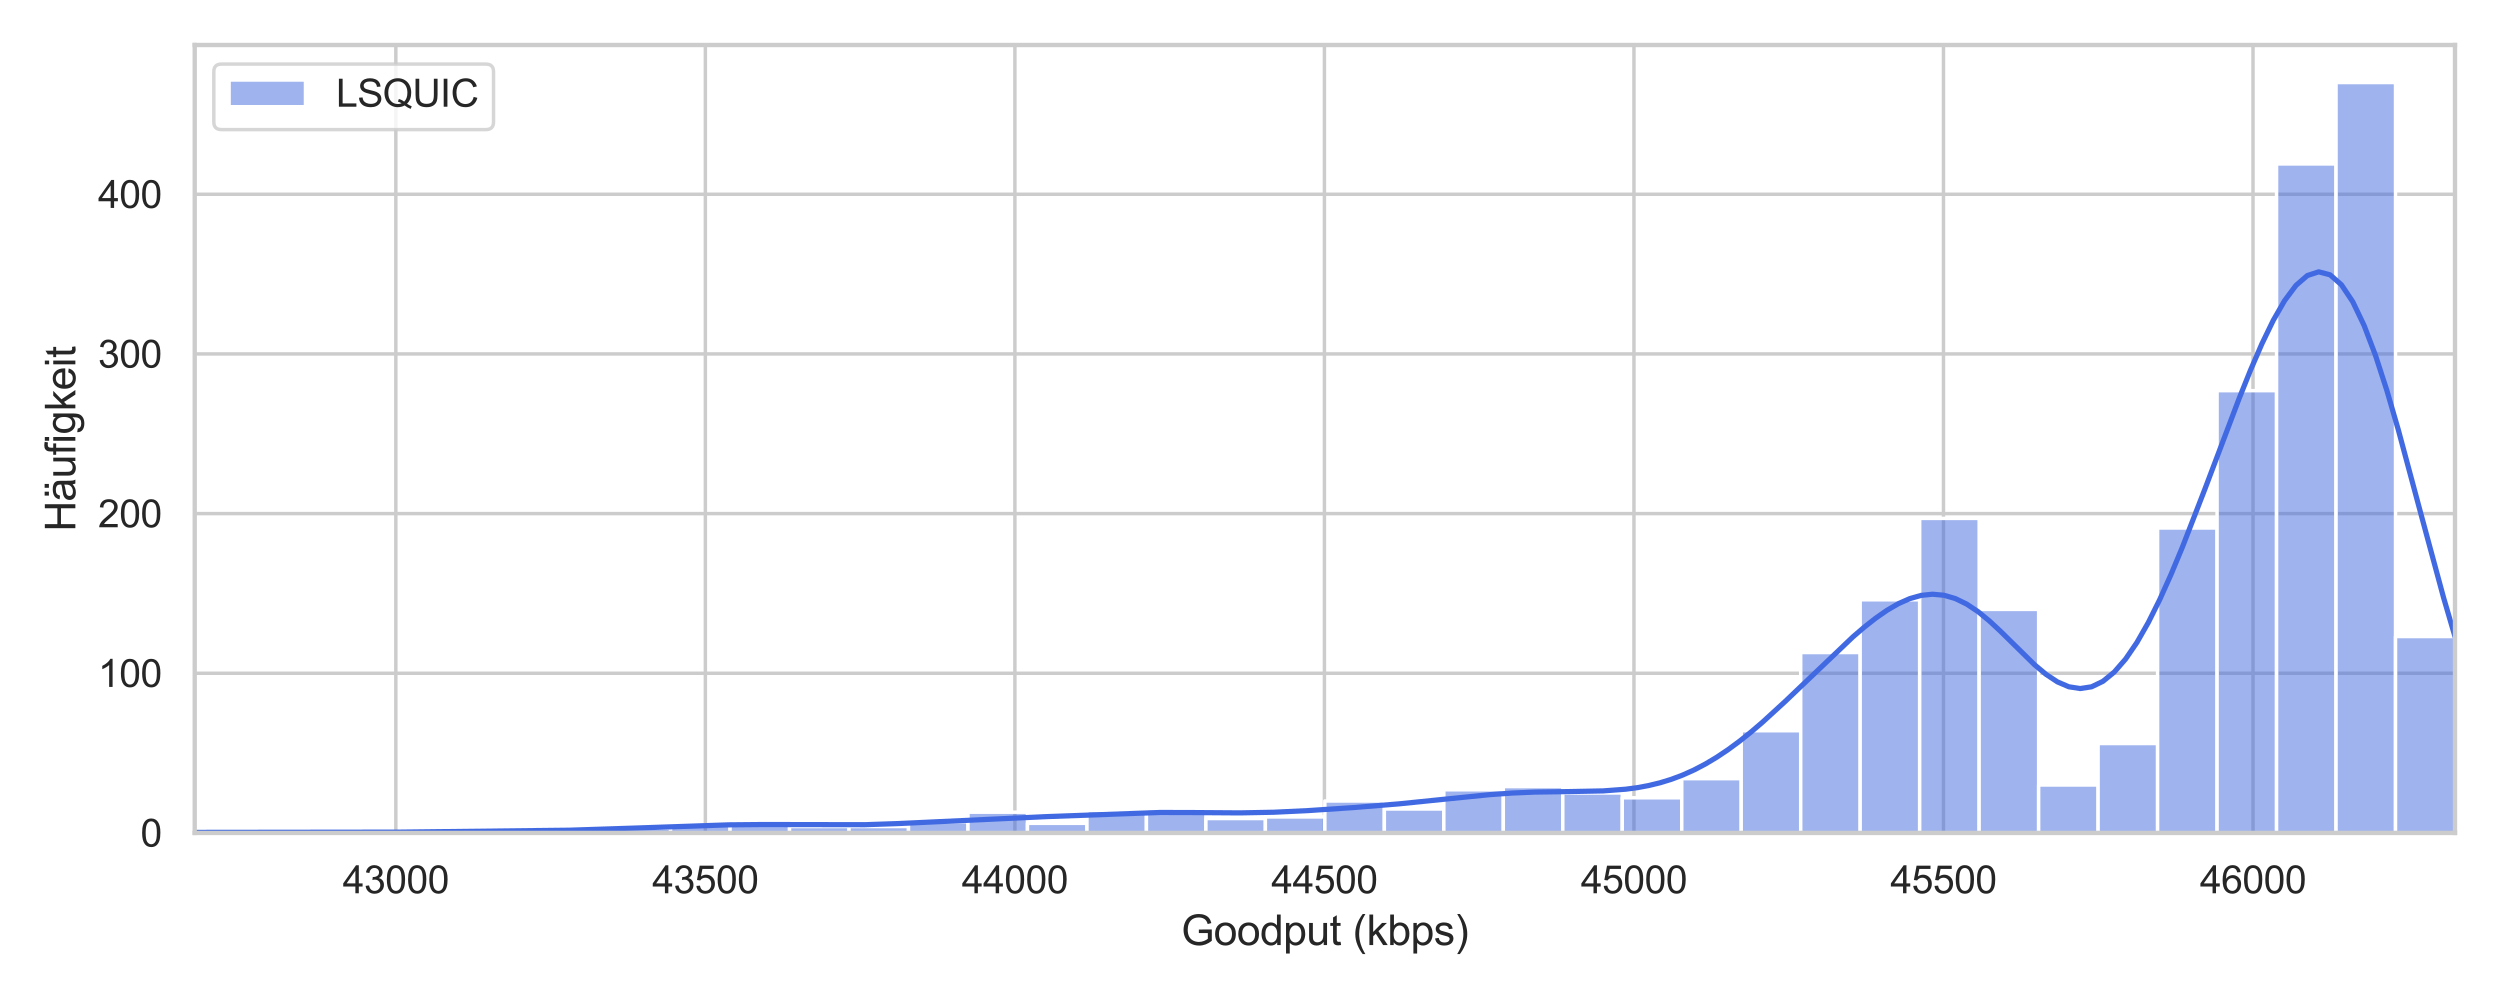 <?xml version="1.0" encoding="utf-8" standalone="no"?>
<!DOCTYPE svg PUBLIC "-//W3C//DTD SVG 1.1//EN"
  "http://www.w3.org/Graphics/SVG/1.1/DTD/svg11.dtd">
<svg xmlns:xlink="http://www.w3.org/1999/xlink" width="720pt" height="288pt" viewBox="0 0 720 288" xmlns="http://www.w3.org/2000/svg" version="1.1">
 <defs>
  <style type="text/css">*{stroke-linejoin: round; stroke-linecap: butt}</style>
 </defs>
 <g id="figure_1">
  <g id="patch_1">
   <path d="M 0 288 
L 720 288 
L 720 0 
L 0 0 
z
" style="fill: #ffffff"/>
  </g>
  <g id="axes_1">
   <g id="patch_2">
    <path d="M 56.081 239.884 
L 707.04 239.884 
L 707.04 12.96 
L 56.081 12.96 
z
" style="fill: #ffffff"/>
   </g>
   <g id="matplotlib.axis_1">
    <g id="xtick_1">
     <g id="line2d_1">
      <path d="M 113.998 239.884 
L 113.998 12.96 
" clip-path="url(#p1b6a695eb2)" style="fill: none; stroke: #cccccc; stroke-linecap: round"/>
     </g>
     <g id="text_1">
      <!-- 43000 -->
      <g style="fill: #262626" transform="translate(98.706 257.257) scale(0.11 -0.11)">
       <defs>
        <path id="ArialMT-34" d="M 2069 0 
L 2069 1097 
L 81 1097 
L 81 1613 
L 2172 4581 
L 2631 4581 
L 2631 1613 
L 3250 1613 
L 3250 1097 
L 2631 1097 
L 2631 0 
L 2069 0 
z
M 2069 1613 
L 2069 3678 
L 634 1613 
L 2069 1613 
z
" transform="scale(0.016)"/>
        <path id="ArialMT-33" d="M 269 1209 
L 831 1284 
Q 928 806 1161 595 
Q 1394 384 1728 384 
Q 2125 384 2398 659 
Q 2672 934 2672 1341 
Q 2672 1728 2419 1979 
Q 2166 2231 1775 2231 
Q 1616 2231 1378 2169 
L 1441 2663 
Q 1497 2656 1531 2656 
Q 1891 2656 2178 2843 
Q 2466 3031 2466 3422 
Q 2466 3731 2256 3934 
Q 2047 4138 1716 4138 
Q 1388 4138 1169 3931 
Q 950 3725 888 3313 
L 325 3413 
Q 428 3978 793 4289 
Q 1159 4600 1703 4600 
Q 2078 4600 2393 4439 
Q 2709 4278 2876 4000 
Q 3044 3722 3044 3409 
Q 3044 3113 2884 2869 
Q 2725 2625 2413 2481 
Q 2819 2388 3044 2092 
Q 3269 1797 3269 1353 
Q 3269 753 2831 336 
Q 2394 -81 1725 -81 
Q 1122 -81 723 278 
Q 325 638 269 1209 
z
" transform="scale(0.016)"/>
        <path id="ArialMT-30" d="M 266 2259 
Q 266 3072 433 3567 
Q 600 4063 929 4331 
Q 1259 4600 1759 4600 
Q 2128 4600 2406 4451 
Q 2684 4303 2865 4023 
Q 3047 3744 3150 3342 
Q 3253 2941 3253 2259 
Q 3253 1453 3087 958 
Q 2922 463 2592 192 
Q 2263 -78 1759 -78 
Q 1097 -78 719 397 
Q 266 969 266 2259 
z
M 844 2259 
Q 844 1131 1108 757 
Q 1372 384 1759 384 
Q 2147 384 2411 759 
Q 2675 1134 2675 2259 
Q 2675 3391 2411 3762 
Q 2147 4134 1753 4134 
Q 1366 4134 1134 3806 
Q 844 3388 844 2259 
z
" transform="scale(0.016)"/>
       </defs>
       <use xlink:href="#ArialMT-34"/>
       <use xlink:href="#ArialMT-33" x="55.615"/>
       <use xlink:href="#ArialMT-30" x="111.23"/>
       <use xlink:href="#ArialMT-30" x="166.846"/>
       <use xlink:href="#ArialMT-30" x="222.461"/>
      </g>
     </g>
    </g>
    <g id="xtick_2">
     <g id="line2d_2">
      <path d="M 203.143 239.884 
L 203.143 12.96 
" clip-path="url(#p1b6a695eb2)" style="fill: none; stroke: #cccccc; stroke-linecap: round"/>
     </g>
     <g id="text_2">
      <!-- 43500 -->
      <g style="fill: #262626" transform="translate(187.851 257.257) scale(0.11 -0.11)">
       <defs>
        <path id="ArialMT-35" d="M 266 1200 
L 856 1250 
Q 922 819 1161 601 
Q 1400 384 1738 384 
Q 2144 384 2425 690 
Q 2706 997 2706 1503 
Q 2706 1984 2436 2262 
Q 2166 2541 1728 2541 
Q 1456 2541 1237 2417 
Q 1019 2294 894 2097 
L 366 2166 
L 809 4519 
L 3088 4519 
L 3088 3981 
L 1259 3981 
L 1013 2750 
Q 1425 3038 1878 3038 
Q 2478 3038 2890 2622 
Q 3303 2206 3303 1553 
Q 3303 931 2941 478 
Q 2500 -78 1738 -78 
Q 1113 -78 717 272 
Q 322 622 266 1200 
z
" transform="scale(0.016)"/>
       </defs>
       <use xlink:href="#ArialMT-34"/>
       <use xlink:href="#ArialMT-33" x="55.615"/>
       <use xlink:href="#ArialMT-35" x="111.23"/>
       <use xlink:href="#ArialMT-30" x="166.846"/>
       <use xlink:href="#ArialMT-30" x="222.461"/>
      </g>
     </g>
    </g>
    <g id="xtick_3">
     <g id="line2d_3">
      <path d="M 292.289 239.884 
L 292.289 12.96 
" clip-path="url(#p1b6a695eb2)" style="fill: none; stroke: #cccccc; stroke-linecap: round"/>
     </g>
     <g id="text_3">
      <!-- 44000 -->
      <g style="fill: #262626" transform="translate(276.996 257.257) scale(0.11 -0.11)">
       <use xlink:href="#ArialMT-34"/>
       <use xlink:href="#ArialMT-34" x="55.615"/>
       <use xlink:href="#ArialMT-30" x="111.23"/>
       <use xlink:href="#ArialMT-30" x="166.846"/>
       <use xlink:href="#ArialMT-30" x="222.461"/>
      </g>
     </g>
    </g>
    <g id="xtick_4">
     <g id="line2d_4">
      <path d="M 381.434 239.884 
L 381.434 12.96 
" clip-path="url(#p1b6a695eb2)" style="fill: none; stroke: #cccccc; stroke-linecap: round"/>
     </g>
     <g id="text_4">
      <!-- 44500 -->
      <g style="fill: #262626" transform="translate(366.141 257.257) scale(0.11 -0.11)">
       <use xlink:href="#ArialMT-34"/>
       <use xlink:href="#ArialMT-34" x="55.615"/>
       <use xlink:href="#ArialMT-35" x="111.23"/>
       <use xlink:href="#ArialMT-30" x="166.846"/>
       <use xlink:href="#ArialMT-30" x="222.461"/>
      </g>
     </g>
    </g>
    <g id="xtick_5">
     <g id="line2d_5">
      <path d="M 470.579 239.884 
L 470.579 12.96 
" clip-path="url(#p1b6a695eb2)" style="fill: none; stroke: #cccccc; stroke-linecap: round"/>
     </g>
     <g id="text_5">
      <!-- 45000 -->
      <g style="fill: #262626" transform="translate(455.286 257.257) scale(0.11 -0.11)">
       <use xlink:href="#ArialMT-34"/>
       <use xlink:href="#ArialMT-35" x="55.615"/>
       <use xlink:href="#ArialMT-30" x="111.23"/>
       <use xlink:href="#ArialMT-30" x="166.846"/>
       <use xlink:href="#ArialMT-30" x="222.461"/>
      </g>
     </g>
    </g>
    <g id="xtick_6">
     <g id="line2d_6">
      <path d="M 559.724 239.884 
L 559.724 12.96 
" clip-path="url(#p1b6a695eb2)" style="fill: none; stroke: #cccccc; stroke-linecap: round"/>
     </g>
     <g id="text_6">
      <!-- 45500 -->
      <g style="fill: #262626" transform="translate(544.432 257.257) scale(0.11 -0.11)">
       <use xlink:href="#ArialMT-34"/>
       <use xlink:href="#ArialMT-35" x="55.615"/>
       <use xlink:href="#ArialMT-35" x="111.23"/>
       <use xlink:href="#ArialMT-30" x="166.846"/>
       <use xlink:href="#ArialMT-30" x="222.461"/>
      </g>
     </g>
    </g>
    <g id="xtick_7">
     <g id="line2d_7">
      <path d="M 648.869 239.884 
L 648.869 12.96 
" clip-path="url(#p1b6a695eb2)" style="fill: none; stroke: #cccccc; stroke-linecap: round"/>
     </g>
     <g id="text_7">
      <!-- 46000 -->
      <g style="fill: #262626" transform="translate(633.577 257.257) scale(0.11 -0.11)">
       <defs>
        <path id="ArialMT-36" d="M 3184 3459 
L 2625 3416 
Q 2550 3747 2413 3897 
Q 2184 4138 1850 4138 
Q 1581 4138 1378 3988 
Q 1113 3794 959 3422 
Q 806 3050 800 2363 
Q 1003 2672 1297 2822 
Q 1591 2972 1913 2972 
Q 2475 2972 2870 2558 
Q 3266 2144 3266 1488 
Q 3266 1056 3080 686 
Q 2894 316 2569 119 
Q 2244 -78 1831 -78 
Q 1128 -78 684 439 
Q 241 956 241 2144 
Q 241 3472 731 4075 
Q 1159 4600 1884 4600 
Q 2425 4600 2770 4297 
Q 3116 3994 3184 3459 
z
M 888 1484 
Q 888 1194 1011 928 
Q 1134 663 1356 523 
Q 1578 384 1822 384 
Q 2178 384 2434 671 
Q 2691 959 2691 1453 
Q 2691 1928 2437 2201 
Q 2184 2475 1800 2475 
Q 1419 2475 1153 2201 
Q 888 1928 888 1484 
z
" transform="scale(0.016)"/>
       </defs>
       <use xlink:href="#ArialMT-34"/>
       <use xlink:href="#ArialMT-36" x="55.615"/>
       <use xlink:href="#ArialMT-30" x="111.23"/>
       <use xlink:href="#ArialMT-30" x="166.846"/>
       <use xlink:href="#ArialMT-30" x="222.461"/>
      </g>
     </g>
    </g>
    <g id="text_8">
     <!-- Goodput (kbps) -->
     <g style="fill: #262626" transform="translate(340.208 272.179) scale(0.12 -0.12)">
      <defs>
       <path id="ArialMT-47" d="M 2638 1797 
L 2638 2334 
L 4578 2338 
L 4578 638 
Q 4131 281 3656 101 
Q 3181 -78 2681 -78 
Q 2006 -78 1454 211 
Q 903 500 622 1047 
Q 341 1594 341 2269 
Q 341 2938 620 3517 
Q 900 4097 1425 4378 
Q 1950 4659 2634 4659 
Q 3131 4659 3532 4498 
Q 3934 4338 4162 4050 
Q 4391 3763 4509 3300 
L 3963 3150 
Q 3859 3500 3706 3700 
Q 3553 3900 3268 4020 
Q 2984 4141 2638 4141 
Q 2222 4141 1919 4014 
Q 1616 3888 1430 3681 
Q 1244 3475 1141 3228 
Q 966 2803 966 2306 
Q 966 1694 1177 1281 
Q 1388 869 1791 669 
Q 2194 469 2647 469 
Q 3041 469 3416 620 
Q 3791 772 3984 944 
L 3984 1797 
L 2638 1797 
z
" transform="scale(0.016)"/>
       <path id="ArialMT-6f" d="M 213 1659 
Q 213 2581 725 3025 
Q 1153 3394 1769 3394 
Q 2453 3394 2887 2945 
Q 3322 2497 3322 1706 
Q 3322 1066 3130 698 
Q 2938 331 2570 128 
Q 2203 -75 1769 -75 
Q 1072 -75 642 372 
Q 213 819 213 1659 
z
M 791 1659 
Q 791 1022 1069 705 
Q 1347 388 1769 388 
Q 2188 388 2466 706 
Q 2744 1025 2744 1678 
Q 2744 2294 2464 2611 
Q 2184 2928 1769 2928 
Q 1347 2928 1069 2612 
Q 791 2297 791 1659 
z
" transform="scale(0.016)"/>
       <path id="ArialMT-64" d="M 2575 0 
L 2575 419 
Q 2259 -75 1647 -75 
Q 1250 -75 917 144 
Q 584 363 401 755 
Q 219 1147 219 1656 
Q 219 2153 384 2558 
Q 550 2963 881 3178 
Q 1213 3394 1622 3394 
Q 1922 3394 2156 3267 
Q 2391 3141 2538 2938 
L 2538 4581 
L 3097 4581 
L 3097 0 
L 2575 0 
z
M 797 1656 
Q 797 1019 1065 703 
Q 1334 388 1700 388 
Q 2069 388 2326 689 
Q 2584 991 2584 1609 
Q 2584 2291 2321 2609 
Q 2059 2928 1675 2928 
Q 1300 2928 1048 2622 
Q 797 2316 797 1656 
z
" transform="scale(0.016)"/>
       <path id="ArialMT-70" d="M 422 -1272 
L 422 3319 
L 934 3319 
L 934 2888 
Q 1116 3141 1344 3267 
Q 1572 3394 1897 3394 
Q 2322 3394 2647 3175 
Q 2972 2956 3137 2557 
Q 3303 2159 3303 1684 
Q 3303 1175 3120 767 
Q 2938 359 2589 142 
Q 2241 -75 1856 -75 
Q 1575 -75 1351 44 
Q 1128 163 984 344 
L 984 -1272 
L 422 -1272 
z
M 931 1641 
Q 931 1000 1190 694 
Q 1450 388 1819 388 
Q 2194 388 2461 705 
Q 2728 1022 2728 1688 
Q 2728 2322 2467 2637 
Q 2206 2953 1844 2953 
Q 1484 2953 1207 2617 
Q 931 2281 931 1641 
z
" transform="scale(0.016)"/>
       <path id="ArialMT-75" d="M 2597 0 
L 2597 488 
Q 2209 -75 1544 -75 
Q 1250 -75 995 37 
Q 741 150 617 320 
Q 494 491 444 738 
Q 409 903 409 1263 
L 409 3319 
L 972 3319 
L 972 1478 
Q 972 1038 1006 884 
Q 1059 663 1231 536 
Q 1403 409 1656 409 
Q 1909 409 2131 539 
Q 2353 669 2445 892 
Q 2538 1116 2538 1541 
L 2538 3319 
L 3100 3319 
L 3100 0 
L 2597 0 
z
" transform="scale(0.016)"/>
       <path id="ArialMT-74" d="M 1650 503 
L 1731 6 
Q 1494 -44 1306 -44 
Q 1000 -44 831 53 
Q 663 150 594 308 
Q 525 466 525 972 
L 525 2881 
L 113 2881 
L 113 3319 
L 525 3319 
L 525 4141 
L 1084 4478 
L 1084 3319 
L 1650 3319 
L 1650 2881 
L 1084 2881 
L 1084 941 
Q 1084 700 1114 631 
Q 1144 563 1211 522 
Q 1278 481 1403 481 
Q 1497 481 1650 503 
z
" transform="scale(0.016)"/>
       <path id="ArialMT-20" transform="scale(0.016)"/>
       <path id="ArialMT-28" d="M 1497 -1347 
Q 1031 -759 709 28 
Q 388 816 388 1659 
Q 388 2403 628 3084 
Q 909 3875 1497 4659 
L 1900 4659 
Q 1522 4009 1400 3731 
Q 1209 3300 1100 2831 
Q 966 2247 966 1656 
Q 966 153 1900 -1347 
L 1497 -1347 
z
" transform="scale(0.016)"/>
       <path id="ArialMT-6b" d="M 425 0 
L 425 4581 
L 988 4581 
L 988 1969 
L 2319 3319 
L 3047 3319 
L 1778 2088 
L 3175 0 
L 2481 0 
L 1384 1697 
L 988 1316 
L 988 0 
L 425 0 
z
" transform="scale(0.016)"/>
       <path id="ArialMT-62" d="M 941 0 
L 419 0 
L 419 4581 
L 981 4581 
L 981 2947 
Q 1338 3394 1891 3394 
Q 2197 3394 2470 3270 
Q 2744 3147 2920 2923 
Q 3097 2700 3197 2384 
Q 3297 2069 3297 1709 
Q 3297 856 2875 390 
Q 2453 -75 1863 -75 
Q 1275 -75 941 416 
L 941 0 
z
M 934 1684 
Q 934 1088 1097 822 
Q 1363 388 1816 388 
Q 2184 388 2453 708 
Q 2722 1028 2722 1663 
Q 2722 2313 2464 2622 
Q 2206 2931 1841 2931 
Q 1472 2931 1203 2611 
Q 934 2291 934 1684 
z
" transform="scale(0.016)"/>
       <path id="ArialMT-73" d="M 197 991 
L 753 1078 
Q 800 744 1014 566 
Q 1228 388 1613 388 
Q 2000 388 2187 545 
Q 2375 703 2375 916 
Q 2375 1106 2209 1216 
Q 2094 1291 1634 1406 
Q 1016 1563 777 1677 
Q 538 1791 414 1992 
Q 291 2194 291 2438 
Q 291 2659 392 2848 
Q 494 3038 669 3163 
Q 800 3259 1026 3326 
Q 1253 3394 1513 3394 
Q 1903 3394 2198 3281 
Q 2494 3169 2634 2976 
Q 2775 2784 2828 2463 
L 2278 2388 
Q 2241 2644 2061 2787 
Q 1881 2931 1553 2931 
Q 1166 2931 1000 2803 
Q 834 2675 834 2503 
Q 834 2394 903 2306 
Q 972 2216 1119 2156 
Q 1203 2125 1616 2013 
Q 2213 1853 2448 1751 
Q 2684 1650 2818 1456 
Q 2953 1263 2953 975 
Q 2953 694 2789 445 
Q 2625 197 2315 61 
Q 2006 -75 1616 -75 
Q 969 -75 630 194 
Q 291 463 197 991 
z
" transform="scale(0.016)"/>
       <path id="ArialMT-29" d="M 791 -1347 
L 388 -1347 
Q 1322 153 1322 1656 
Q 1322 2244 1188 2822 
Q 1081 3291 891 3722 
Q 769 4003 388 4659 
L 791 4659 
Q 1378 3875 1659 3084 
Q 1900 2403 1900 1659 
Q 1900 816 1576 28 
Q 1253 -759 791 -1347 
z
" transform="scale(0.016)"/>
      </defs>
      <use xlink:href="#ArialMT-47"/>
      <use xlink:href="#ArialMT-6f" x="77.783"/>
      <use xlink:href="#ArialMT-6f" x="133.398"/>
      <use xlink:href="#ArialMT-64" x="189.014"/>
      <use xlink:href="#ArialMT-70" x="244.629"/>
      <use xlink:href="#ArialMT-75" x="300.244"/>
      <use xlink:href="#ArialMT-74" x="355.859"/>
      <use xlink:href="#ArialMT-20" x="383.643"/>
      <use xlink:href="#ArialMT-28" x="411.426"/>
      <use xlink:href="#ArialMT-6b" x="444.727"/>
      <use xlink:href="#ArialMT-62" x="494.727"/>
      <use xlink:href="#ArialMT-70" x="550.342"/>
      <use xlink:href="#ArialMT-73" x="605.957"/>
      <use xlink:href="#ArialMT-29" x="655.957"/>
     </g>
    </g>
   </g>
   <g id="matplotlib.axis_2">
    <g id="ytick_1">
     <g id="line2d_8">
      <path d="M 56.081 239.884 
L 707.04 239.884 
" clip-path="url(#p1b6a695eb2)" style="fill: none; stroke: #cccccc; stroke-linecap: round"/>
     </g>
     <g id="text_9">
      <!-- 0 -->
      <g style="fill: #262626" transform="translate(40.464 243.821) scale(0.11 -0.11)">
       <use xlink:href="#ArialMT-30"/>
      </g>
     </g>
    </g>
    <g id="ytick_2">
     <g id="line2d_9">
      <path d="M 56.081 193.901 
L 707.04 193.901 
" clip-path="url(#p1b6a695eb2)" style="fill: none; stroke: #cccccc; stroke-linecap: round"/>
     </g>
     <g id="text_10">
      <!-- 100 -->
      <g style="fill: #262626" transform="translate(28.23 197.838) scale(0.11 -0.11)">
       <defs>
        <path id="ArialMT-31" d="M 2384 0 
L 1822 0 
L 1822 3584 
Q 1619 3391 1289 3197 
Q 959 3003 697 2906 
L 697 3450 
Q 1169 3672 1522 3987 
Q 1875 4303 2022 4600 
L 2384 4600 
L 2384 0 
z
" transform="scale(0.016)"/>
       </defs>
       <use xlink:href="#ArialMT-31"/>
       <use xlink:href="#ArialMT-30" x="55.615"/>
       <use xlink:href="#ArialMT-30" x="111.23"/>
      </g>
     </g>
    </g>
    <g id="ytick_3">
     <g id="line2d_10">
      <path d="M 56.081 147.919 
L 707.04 147.919 
" clip-path="url(#p1b6a695eb2)" style="fill: none; stroke: #cccccc; stroke-linecap: round"/>
     </g>
     <g id="text_11">
      <!-- 200 -->
      <g style="fill: #262626" transform="translate(28.23 151.856) scale(0.11 -0.11)">
       <defs>
        <path id="ArialMT-32" d="M 3222 541 
L 3222 0 
L 194 0 
Q 188 203 259 391 
Q 375 700 629 1000 
Q 884 1300 1366 1694 
Q 2113 2306 2375 2664 
Q 2638 3022 2638 3341 
Q 2638 3675 2398 3904 
Q 2159 4134 1775 4134 
Q 1369 4134 1125 3890 
Q 881 3647 878 3216 
L 300 3275 
Q 359 3922 746 4261 
Q 1134 4600 1788 4600 
Q 2447 4600 2831 4234 
Q 3216 3869 3216 3328 
Q 3216 3053 3103 2787 
Q 2991 2522 2730 2228 
Q 2469 1934 1863 1422 
Q 1356 997 1212 845 
Q 1069 694 975 541 
L 3222 541 
z
" transform="scale(0.016)"/>
       </defs>
       <use xlink:href="#ArialMT-32"/>
       <use xlink:href="#ArialMT-30" x="55.615"/>
       <use xlink:href="#ArialMT-30" x="111.23"/>
      </g>
     </g>
    </g>
    <g id="ytick_4">
     <g id="line2d_11">
      <path d="M 56.081 101.936 
L 707.04 101.936 
" clip-path="url(#p1b6a695eb2)" style="fill: none; stroke: #cccccc; stroke-linecap: round"/>
     </g>
     <g id="text_12">
      <!-- 300 -->
      <g style="fill: #262626" transform="translate(28.23 105.873) scale(0.11 -0.11)">
       <use xlink:href="#ArialMT-33"/>
       <use xlink:href="#ArialMT-30" x="55.615"/>
       <use xlink:href="#ArialMT-30" x="111.23"/>
      </g>
     </g>
    </g>
    <g id="ytick_5">
     <g id="line2d_12">
      <path d="M 56.081 55.954 
L 707.04 55.954 
" clip-path="url(#p1b6a695eb2)" style="fill: none; stroke: #cccccc; stroke-linecap: round"/>
     </g>
     <g id="text_13">
      <!-- 400 -->
      <g style="fill: #262626" transform="translate(28.23 59.89) scale(0.11 -0.11)">
       <use xlink:href="#ArialMT-34"/>
       <use xlink:href="#ArialMT-30" x="55.615"/>
       <use xlink:href="#ArialMT-30" x="111.23"/>
      </g>
     </g>
    </g>
    <g id="text_14">
     <!-- Häufigkeit -->
     <g style="fill: #262626" transform="translate(21.705 153.101) rotate(-90) scale(0.12 -0.12)">
      <defs>
       <path id="ArialMT-48" d="M 513 0 
L 513 4581 
L 1119 4581 
L 1119 2700 
L 3500 2700 
L 3500 4581 
L 4106 4581 
L 4106 0 
L 3500 0 
L 3500 2159 
L 1119 2159 
L 1119 0 
L 513 0 
z
" transform="scale(0.016)"/>
       <path id="ArialMT-e4" d="M 2588 409 
Q 2275 144 1986 34 
Q 1697 -75 1366 -75 
Q 819 -75 525 192 
Q 231 459 231 875 
Q 231 1119 342 1320 
Q 453 1522 633 1644 
Q 813 1766 1038 1828 
Q 1203 1872 1538 1913 
Q 2219 1994 2541 2106 
Q 2544 2222 2544 2253 
Q 2544 2597 2384 2738 
Q 2169 2928 1744 2928 
Q 1347 2928 1158 2789 
Q 969 2650 878 2297 
L 328 2372 
Q 403 2725 575 2942 
Q 747 3159 1072 3276 
Q 1397 3394 1825 3394 
Q 2250 3394 2515 3294 
Q 2781 3194 2906 3042 
Q 3031 2891 3081 2659 
Q 3109 2516 3109 2141 
L 3109 1391 
Q 3109 606 3145 398 
Q 3181 191 3288 0 
L 2700 0 
Q 2613 175 2588 409 
z
M 2541 1666 
Q 2234 1541 1622 1453 
Q 1275 1403 1131 1340 
Q 988 1278 909 1158 
Q 831 1038 831 891 
Q 831 666 1001 516 
Q 1172 366 1500 366 
Q 1825 366 2078 508 
Q 2331 650 2450 897 
Q 2541 1088 2541 1459 
L 2541 1666 
z
M 887 3969 
L 887 4609 
L 1474 4609 
L 1474 3969 
L 887 3969 
z
M 2052 3969 
L 2052 4609 
L 2640 4609 
L 2640 3969 
L 2052 3969 
z
" transform="scale(0.016)"/>
       <path id="ArialMT-66" d="M 556 0 
L 556 2881 
L 59 2881 
L 59 3319 
L 556 3319 
L 556 3672 
Q 556 4006 616 4169 
Q 697 4388 901 4523 
Q 1106 4659 1475 4659 
Q 1713 4659 2000 4603 
L 1916 4113 
Q 1741 4144 1584 4144 
Q 1328 4144 1222 4034 
Q 1116 3925 1116 3625 
L 1116 3319 
L 1763 3319 
L 1763 2881 
L 1116 2881 
L 1116 0 
L 556 0 
z
" transform="scale(0.016)"/>
       <path id="ArialMT-69" d="M 425 3934 
L 425 4581 
L 988 4581 
L 988 3934 
L 425 3934 
z
M 425 0 
L 425 3319 
L 988 3319 
L 988 0 
L 425 0 
z
" transform="scale(0.016)"/>
       <path id="ArialMT-67" d="M 319 -275 
L 866 -356 
Q 900 -609 1056 -725 
Q 1266 -881 1628 -881 
Q 2019 -881 2231 -725 
Q 2444 -569 2519 -288 
Q 2563 -116 2559 434 
Q 2191 0 1641 0 
Q 956 0 581 494 
Q 206 988 206 1678 
Q 206 2153 378 2554 
Q 550 2956 876 3175 
Q 1203 3394 1644 3394 
Q 2231 3394 2613 2919 
L 2613 3319 
L 3131 3319 
L 3131 450 
Q 3131 -325 2973 -648 
Q 2816 -972 2473 -1159 
Q 2131 -1347 1631 -1347 
Q 1038 -1347 672 -1080 
Q 306 -813 319 -275 
z
M 784 1719 
Q 784 1066 1043 766 
Q 1303 466 1694 466 
Q 2081 466 2343 764 
Q 2606 1063 2606 1700 
Q 2606 2309 2336 2618 
Q 2066 2928 1684 2928 
Q 1309 2928 1046 2623 
Q 784 2319 784 1719 
z
" transform="scale(0.016)"/>
       <path id="ArialMT-65" d="M 2694 1069 
L 3275 997 
Q 3138 488 2766 206 
Q 2394 -75 1816 -75 
Q 1088 -75 661 373 
Q 234 822 234 1631 
Q 234 2469 665 2931 
Q 1097 3394 1784 3394 
Q 2450 3394 2872 2941 
Q 3294 2488 3294 1666 
Q 3294 1616 3291 1516 
L 816 1516 
Q 847 969 1125 678 
Q 1403 388 1819 388 
Q 2128 388 2347 550 
Q 2566 713 2694 1069 
z
M 847 1978 
L 2700 1978 
Q 2663 2397 2488 2606 
Q 2219 2931 1791 2931 
Q 1403 2931 1139 2672 
Q 875 2413 847 1978 
z
" transform="scale(0.016)"/>
      </defs>
      <use xlink:href="#ArialMT-48"/>
      <use xlink:href="#ArialMT-e4" x="72.217"/>
      <use xlink:href="#ArialMT-75" x="127.832"/>
      <use xlink:href="#ArialMT-66" x="183.447"/>
      <use xlink:href="#ArialMT-69" x="211.23"/>
      <use xlink:href="#ArialMT-67" x="233.447"/>
      <use xlink:href="#ArialMT-6b" x="289.062"/>
      <use xlink:href="#ArialMT-65" x="339.062"/>
      <use xlink:href="#ArialMT-69" x="394.678"/>
      <use xlink:href="#ArialMT-74" x="416.895"/>
     </g>
    </g>
   </g>
   <g id="patch_3">
    <path d="M 56.081 239.884 
L 73.212 239.884 
L 73.212 239.424 
L 56.081 239.424 
z
" clip-path="url(#p1b6a695eb2)" style="fill: #4169e1; fill-opacity: 0.5; stroke: #ffffff; stroke-linejoin: miter"/>
   </g>
   <g id="patch_4">
    <path d="M 73.212 239.884 
L 90.342 239.884 
L 90.342 239.884 
L 73.212 239.884 
z
" clip-path="url(#p1b6a695eb2)" style="fill: #4169e1; fill-opacity: 0.5; stroke: #ffffff; stroke-linejoin: miter"/>
   </g>
   <g id="patch_5">
    <path d="M 90.342 239.884 
L 107.473 239.884 
L 107.473 239.884 
L 90.342 239.884 
z
" clip-path="url(#p1b6a695eb2)" style="fill: #4169e1; fill-opacity: 0.5; stroke: #ffffff; stroke-linejoin: miter"/>
   </g>
   <g id="patch_6">
    <path d="M 107.473 239.884 
L 124.603 239.884 
L 124.603 239.884 
L 107.473 239.884 
z
" clip-path="url(#p1b6a695eb2)" style="fill: #4169e1; fill-opacity: 0.5; stroke: #ffffff; stroke-linejoin: miter"/>
   </g>
   <g id="patch_7">
    <path d="M 124.603 239.884 
L 141.734 239.884 
L 141.734 238.964 
L 124.603 238.964 
z
" clip-path="url(#p1b6a695eb2)" style="fill: #4169e1; fill-opacity: 0.5; stroke: #ffffff; stroke-linejoin: miter"/>
   </g>
   <g id="patch_8">
    <path d="M 141.734 239.884 
L 158.864 239.884 
L 158.864 239.884 
L 141.734 239.884 
z
" clip-path="url(#p1b6a695eb2)" style="fill: #4169e1; fill-opacity: 0.5; stroke: #ffffff; stroke-linejoin: miter"/>
   </g>
   <g id="patch_9">
    <path d="M 158.864 239.884 
L 175.995 239.884 
L 175.995 238.964 
L 158.864 238.964 
z
" clip-path="url(#p1b6a695eb2)" style="fill: #4169e1; fill-opacity: 0.5; stroke: #ffffff; stroke-linejoin: miter"/>
   </g>
   <g id="patch_10">
    <path d="M 175.995 239.884 
L 193.125 239.884 
L 193.125 238.504 
L 175.995 238.504 
z
" clip-path="url(#p1b6a695eb2)" style="fill: #4169e1; fill-opacity: 0.5; stroke: #ffffff; stroke-linejoin: miter"/>
   </g>
   <g id="patch_11">
    <path d="M 193.125 239.884 
L 210.256 239.884 
L 210.256 237.585 
L 193.125 237.585 
z
" clip-path="url(#p1b6a695eb2)" style="fill: #4169e1; fill-opacity: 0.5; stroke: #ffffff; stroke-linejoin: miter"/>
   </g>
   <g id="patch_12">
    <path d="M 210.256 239.884 
L 227.386 239.884 
L 227.386 236.665 
L 210.256 236.665 
z
" clip-path="url(#p1b6a695eb2)" style="fill: #4169e1; fill-opacity: 0.5; stroke: #ffffff; stroke-linejoin: miter"/>
   </g>
   <g id="patch_13">
    <path d="M 227.386 239.884 
L 244.517 239.884 
L 244.517 238.044 
L 227.386 238.044 
z
" clip-path="url(#p1b6a695eb2)" style="fill: #4169e1; fill-opacity: 0.5; stroke: #ffffff; stroke-linejoin: miter"/>
   </g>
   <g id="patch_14">
    <path d="M 244.517 239.884 
L 261.647 239.884 
L 261.647 238.044 
L 244.517 238.044 
z
" clip-path="url(#p1b6a695eb2)" style="fill: #4169e1; fill-opacity: 0.5; stroke: #ffffff; stroke-linejoin: miter"/>
   </g>
   <g id="patch_15">
    <path d="M 261.647 239.884 
L 278.778 239.884 
L 278.778 236.665 
L 261.647 236.665 
z
" clip-path="url(#p1b6a695eb2)" style="fill: #4169e1; fill-opacity: 0.5; stroke: #ffffff; stroke-linejoin: miter"/>
   </g>
   <g id="patch_16">
    <path d="M 278.778 239.884 
L 295.908 239.884 
L 295.908 233.906 
L 278.778 233.906 
z
" clip-path="url(#p1b6a695eb2)" style="fill: #4169e1; fill-opacity: 0.5; stroke: #ffffff; stroke-linejoin: miter"/>
   </g>
   <g id="patch_17">
    <path d="M 295.908 239.884 
L 313.039 239.884 
L 313.039 237.125 
L 295.908 237.125 
z
" clip-path="url(#p1b6a695eb2)" style="fill: #4169e1; fill-opacity: 0.5; stroke: #ffffff; stroke-linejoin: miter"/>
   </g>
   <g id="patch_18">
    <path d="M 313.039 239.884 
L 330.169 239.884 
L 330.169 233.446 
L 313.039 233.446 
z
" clip-path="url(#p1b6a695eb2)" style="fill: #4169e1; fill-opacity: 0.5; stroke: #ffffff; stroke-linejoin: miter"/>
   </g>
   <g id="patch_19">
    <path d="M 330.169 239.884 
L 347.3 239.884 
L 347.3 232.986 
L 330.169 232.986 
z
" clip-path="url(#p1b6a695eb2)" style="fill: #4169e1; fill-opacity: 0.5; stroke: #ffffff; stroke-linejoin: miter"/>
   </g>
   <g id="patch_20">
    <path d="M 347.3 239.884 
L 364.43 239.884 
L 364.43 235.745 
L 347.3 235.745 
z
" clip-path="url(#p1b6a695eb2)" style="fill: #4169e1; fill-opacity: 0.5; stroke: #ffffff; stroke-linejoin: miter"/>
   </g>
   <g id="patch_21">
    <path d="M 364.43 239.884 
L 381.561 239.884 
L 381.561 235.285 
L 364.43 235.285 
z
" clip-path="url(#p1b6a695eb2)" style="fill: #4169e1; fill-opacity: 0.5; stroke: #ffffff; stroke-linejoin: miter"/>
   </g>
   <g id="patch_22">
    <path d="M 381.561 239.884 
L 398.691 239.884 
L 398.691 230.687 
L 381.561 230.687 
z
" clip-path="url(#p1b6a695eb2)" style="fill: #4169e1; fill-opacity: 0.5; stroke: #ffffff; stroke-linejoin: miter"/>
   </g>
   <g id="patch_23">
    <path d="M 398.691 239.884 
L 415.822 239.884 
L 415.822 232.986 
L 398.691 232.986 
z
" clip-path="url(#p1b6a695eb2)" style="fill: #4169e1; fill-opacity: 0.5; stroke: #ffffff; stroke-linejoin: miter"/>
   </g>
   <g id="patch_24">
    <path d="M 415.822 239.884 
L 432.952 239.884 
L 432.952 227.468 
L 415.822 227.468 
z
" clip-path="url(#p1b6a695eb2)" style="fill: #4169e1; fill-opacity: 0.5; stroke: #ffffff; stroke-linejoin: miter"/>
   </g>
   <g id="patch_25">
    <path d="M 432.952 239.884 
L 450.083 239.884 
L 450.083 226.549 
L 432.952 226.549 
z
" clip-path="url(#p1b6a695eb2)" style="fill: #4169e1; fill-opacity: 0.5; stroke: #ffffff; stroke-linejoin: miter"/>
   </g>
   <g id="patch_26">
    <path d="M 450.083 239.884 
L 467.213 239.884 
L 467.213 228.388 
L 450.083 228.388 
z
" clip-path="url(#p1b6a695eb2)" style="fill: #4169e1; fill-opacity: 0.5; stroke: #ffffff; stroke-linejoin: miter"/>
   </g>
   <g id="patch_27">
    <path d="M 467.213 239.884 
L 484.344 239.884 
L 484.344 229.768 
L 467.213 229.768 
z
" clip-path="url(#p1b6a695eb2)" style="fill: #4169e1; fill-opacity: 0.5; stroke: #ffffff; stroke-linejoin: miter"/>
   </g>
   <g id="patch_28">
    <path d="M 484.344 239.884 
L 501.474 239.884 
L 501.474 224.25 
L 484.344 224.25 
z
" clip-path="url(#p1b6a695eb2)" style="fill: #4169e1; fill-opacity: 0.5; stroke: #ffffff; stroke-linejoin: miter"/>
   </g>
   <g id="patch_29">
    <path d="M 501.474 239.884 
L 518.605 239.884 
L 518.605 210.455 
L 501.474 210.455 
z
" clip-path="url(#p1b6a695eb2)" style="fill: #4169e1; fill-opacity: 0.5; stroke: #ffffff; stroke-linejoin: miter"/>
   </g>
   <g id="patch_30">
    <path d="M 518.605 239.884 
L 535.735 239.884 
L 535.735 187.923 
L 518.605 187.923 
z
" clip-path="url(#p1b6a695eb2)" style="fill: #4169e1; fill-opacity: 0.5; stroke: #ffffff; stroke-linejoin: miter"/>
   </g>
   <g id="patch_31">
    <path d="M 535.735 239.884 
L 552.866 239.884 
L 552.866 172.749 
L 535.735 172.749 
z
" clip-path="url(#p1b6a695eb2)" style="fill: #4169e1; fill-opacity: 0.5; stroke: #ffffff; stroke-linejoin: miter"/>
   </g>
   <g id="patch_32">
    <path d="M 552.866 239.884 
L 569.996 239.884 
L 569.996 149.298 
L 552.866 149.298 
z
" clip-path="url(#p1b6a695eb2)" style="fill: #4169e1; fill-opacity: 0.5; stroke: #ffffff; stroke-linejoin: miter"/>
   </g>
   <g id="patch_33">
    <path d="M 569.996 239.884 
L 587.127 239.884 
L 587.127 175.508 
L 569.996 175.508 
z
" clip-path="url(#p1b6a695eb2)" style="fill: #4169e1; fill-opacity: 0.5; stroke: #ffffff; stroke-linejoin: miter"/>
   </g>
   <g id="patch_34">
    <path d="M 587.127 239.884 
L 604.257 239.884 
L 604.257 226.089 
L 587.127 226.089 
z
" clip-path="url(#p1b6a695eb2)" style="fill: #4169e1; fill-opacity: 0.5; stroke: #ffffff; stroke-linejoin: miter"/>
   </g>
   <g id="patch_35">
    <path d="M 604.257 239.884 
L 621.388 239.884 
L 621.388 214.134 
L 604.257 214.134 
z
" clip-path="url(#p1b6a695eb2)" style="fill: #4169e1; fill-opacity: 0.5; stroke: #ffffff; stroke-linejoin: miter"/>
   </g>
   <g id="patch_36">
    <path d="M 621.388 239.884 
L 638.518 239.884 
L 638.518 152.057 
L 621.388 152.057 
z
" clip-path="url(#p1b6a695eb2)" style="fill: #4169e1; fill-opacity: 0.5; stroke: #ffffff; stroke-linejoin: miter"/>
   </g>
   <g id="patch_37">
    <path d="M 638.518 239.884 
L 655.649 239.884 
L 655.649 112.512 
L 638.518 112.512 
z
" clip-path="url(#p1b6a695eb2)" style="fill: #4169e1; fill-opacity: 0.5; stroke: #ffffff; stroke-linejoin: miter"/>
   </g>
   <g id="patch_38">
    <path d="M 655.649 239.884 
L 672.779 239.884 
L 672.779 47.217 
L 655.649 47.217 
z
" clip-path="url(#p1b6a695eb2)" style="fill: #4169e1; fill-opacity: 0.5; stroke: #ffffff; stroke-linejoin: miter"/>
   </g>
   <g id="patch_39">
    <path d="M 672.779 239.884 
L 689.91 239.884 
L 689.91 23.766 
L 672.779 23.766 
z
" clip-path="url(#p1b6a695eb2)" style="fill: #4169e1; fill-opacity: 0.5; stroke: #ffffff; stroke-linejoin: miter"/>
   </g>
   <g id="patch_40">
    <path d="M 689.91 239.884 
L 707.04 239.884 
L 707.04 183.325 
L 689.91 183.325 
z
" clip-path="url(#p1b6a695eb2)" style="fill: #4169e1; fill-opacity: 0.5; stroke: #ffffff; stroke-linejoin: miter"/>
   </g>
   <g id="line2d_13">
    <path d="M 56.081 239.727 
L 114.962 239.652 
L 164.029 239.096 
L 183.656 238.455 
L 209.825 237.556 
L 219.639 237.463 
L 249.079 237.515 
L 258.893 237.179 
L 301.417 235.186 
L 334.129 233.991 
L 343.942 234.019 
L 357.027 234.114 
L 366.84 233.925 
L 376.654 233.457 
L 389.738 232.585 
L 402.823 231.518 
L 415.908 230.183 
L 428.992 228.864 
L 435.535 228.396 
L 442.077 228.119 
L 451.89 227.977 
L 461.704 227.78 
L 468.246 227.287 
L 471.517 226.848 
L 474.788 226.244 
L 478.06 225.451 
L 481.331 224.448 
L 484.602 223.219 
L 487.873 221.752 
L 491.144 220.042 
L 494.415 218.088 
L 497.686 215.899 
L 500.958 213.488 
L 504.229 210.875 
L 507.5 208.085 
L 514.042 202.098 
L 533.669 183.395 
L 536.94 180.594 
L 540.211 178.022 
L 543.483 175.749 
L 546.754 173.849 
L 550.025 172.399 
L 553.296 171.473 
L 556.567 171.134 
L 559.838 171.429 
L 563.109 172.376 
L 566.381 173.962 
L 569.652 176.136 
L 572.923 178.809 
L 576.194 181.854 
L 586.007 191.502 
L 589.279 194.231 
L 592.55 196.387 
L 595.821 197.792 
L 599.092 198.3 
L 602.363 197.801 
L 605.634 196.228 
L 608.906 193.554 
L 612.177 189.797 
L 615.448 185.01 
L 618.719 179.277 
L 621.99 172.708 
L 625.261 165.426 
L 628.532 157.567 
L 635.075 140.685 
L 644.888 114.721 
L 648.159 106.573 
L 651.43 99.009 
L 654.702 92.26 
L 657.973 86.57 
L 661.244 82.189 
L 664.515 79.358 
L 667.786 78.29 
L 671.057 79.145 
L 674.329 82.018 
L 677.6 86.918 
L 680.871 93.757 
L 684.142 102.355 
L 687.413 112.442 
L 690.684 123.677 
L 697.227 148.017 
L 703.769 172.191 
L 707.04 183.345 
L 707.04 183.345 
" clip-path="url(#p1b6a695eb2)" style="fill: none; stroke: #4169e1; stroke-width: 1.5; stroke-linecap: round"/>
   </g>
   <g id="patch_41">
    <path d="M 56.081 239.884 
L 56.081 12.96 
" style="fill: none; stroke: #cccccc; stroke-width: 1.25; stroke-linejoin: miter; stroke-linecap: square"/>
   </g>
   <g id="patch_42">
    <path d="M 707.04 239.884 
L 707.04 12.96 
" style="fill: none; stroke: #cccccc; stroke-width: 1.25; stroke-linejoin: miter; stroke-linecap: square"/>
   </g>
   <g id="patch_43">
    <path d="M 56.081 239.884 
L 707.04 239.884 
" style="fill: none; stroke: #cccccc; stroke-width: 1.25; stroke-linejoin: miter; stroke-linecap: square"/>
   </g>
   <g id="patch_44">
    <path d="M 56.081 12.96 
L 707.04 12.96 
" style="fill: none; stroke: #cccccc; stroke-width: 1.25; stroke-linejoin: miter; stroke-linecap: square"/>
   </g>
   <g id="legend_1">
    <g id="patch_45">
     <path d="M 63.781 37.32 
L 139.936 37.32 
Q 142.136 37.32 142.136 35.12 
L 142.136 20.66 
Q 142.136 18.46 139.936 18.46 
L 63.781 18.46 
Q 61.581 18.46 61.581 20.66 
L 61.581 35.12 
Q 61.581 37.32 63.781 37.32 
z
" style="fill: #ffffff; opacity: 0.8; stroke: #cccccc; stroke-linejoin: miter"/>
    </g>
    <g id="patch_46">
     <path d="M 65.981 30.734 
L 87.981 30.734 
L 87.981 23.034 
L 65.981 23.034 
z
" style="fill: #4169e1; fill-opacity: 0.5; stroke: #ffffff; stroke-linejoin: miter"/>
    </g>
    <g id="text_15">
     <!-- LSQUIC -->
     <g style="fill: #262626" transform="translate(96.781 30.734) scale(0.11 -0.11)">
      <defs>
       <path id="ArialMT-4c" d="M 469 0 
L 469 4581 
L 1075 4581 
L 1075 541 
L 3331 541 
L 3331 0 
L 469 0 
z
" transform="scale(0.016)"/>
       <path id="ArialMT-53" d="M 288 1472 
L 859 1522 
Q 900 1178 1048 958 
Q 1197 738 1509 602 
Q 1822 466 2213 466 
Q 2559 466 2825 569 
Q 3091 672 3220 851 
Q 3350 1031 3350 1244 
Q 3350 1459 3225 1620 
Q 3100 1781 2813 1891 
Q 2628 1963 1997 2114 
Q 1366 2266 1113 2400 
Q 784 2572 623 2826 
Q 463 3081 463 3397 
Q 463 3744 659 4045 
Q 856 4347 1234 4503 
Q 1613 4659 2075 4659 
Q 2584 4659 2973 4495 
Q 3363 4331 3572 4012 
Q 3781 3694 3797 3291 
L 3216 3247 
Q 3169 3681 2898 3903 
Q 2628 4125 2100 4125 
Q 1550 4125 1298 3923 
Q 1047 3722 1047 3438 
Q 1047 3191 1225 3031 
Q 1400 2872 2139 2705 
Q 2878 2538 3153 2413 
Q 3553 2228 3743 1945 
Q 3934 1663 3934 1294 
Q 3934 928 3725 604 
Q 3516 281 3123 101 
Q 2731 -78 2241 -78 
Q 1619 -78 1198 103 
Q 778 284 539 648 
Q 300 1013 288 1472 
z
" transform="scale(0.016)"/>
       <path id="ArialMT-51" d="M 3966 491 
Q 4388 200 4744 66 
L 4566 -356 
Q 4072 -178 3581 206 
Q 3072 -78 2456 -78 
Q 1834 -78 1328 222 
Q 822 522 548 1065 
Q 275 1609 275 2291 
Q 275 2969 550 3525 
Q 825 4081 1333 4372 
Q 1841 4663 2469 4663 
Q 3103 4663 3612 4361 
Q 4122 4059 4389 3517 
Q 4656 2975 4656 2294 
Q 4656 1728 4484 1276 
Q 4313 825 3966 491 
z
M 2631 1266 
Q 3156 1119 3497 828 
Q 4031 1316 4031 2294 
Q 4031 2850 3842 3265 
Q 3653 3681 3289 3911 
Q 2925 4141 2472 4141 
Q 1794 4141 1347 3677 
Q 900 3213 900 2291 
Q 900 1397 1342 919 
Q 1784 441 2472 441 
Q 2797 441 3084 563 
Q 2800 747 2484 825 
L 2631 1266 
z
" transform="scale(0.016)"/>
       <path id="ArialMT-55" d="M 3500 4581 
L 4106 4581 
L 4106 1934 
Q 4106 1244 3950 837 
Q 3794 431 3386 176 
Q 2978 -78 2316 -78 
Q 1672 -78 1262 144 
Q 853 366 678 786 
Q 503 1206 503 1934 
L 503 4581 
L 1109 4581 
L 1109 1938 
Q 1109 1341 1220 1058 
Q 1331 775 1601 622 
Q 1872 469 2263 469 
Q 2931 469 3215 772 
Q 3500 1075 3500 1938 
L 3500 4581 
z
" transform="scale(0.016)"/>
       <path id="ArialMT-49" d="M 597 0 
L 597 4581 
L 1203 4581 
L 1203 0 
L 597 0 
z
" transform="scale(0.016)"/>
       <path id="ArialMT-43" d="M 3763 1606 
L 4369 1453 
Q 4178 706 3683 314 
Q 3188 -78 2472 -78 
Q 1731 -78 1267 223 
Q 803 525 561 1097 
Q 319 1669 319 2325 
Q 319 3041 592 3573 
Q 866 4106 1370 4382 
Q 1875 4659 2481 4659 
Q 3169 4659 3637 4309 
Q 4106 3959 4291 3325 
L 3694 3184 
Q 3534 3684 3231 3912 
Q 2928 4141 2469 4141 
Q 1941 4141 1586 3887 
Q 1231 3634 1087 3207 
Q 944 2781 944 2328 
Q 944 1744 1114 1308 
Q 1284 872 1643 656 
Q 2003 441 2422 441 
Q 2931 441 3284 734 
Q 3638 1028 3763 1606 
z
" transform="scale(0.016)"/>
      </defs>
      <use xlink:href="#ArialMT-4c"/>
      <use xlink:href="#ArialMT-53" x="55.615"/>
      <use xlink:href="#ArialMT-51" x="122.314"/>
      <use xlink:href="#ArialMT-55" x="200.098"/>
      <use xlink:href="#ArialMT-49" x="272.314"/>
      <use xlink:href="#ArialMT-43" x="300.098"/>
     </g>
    </g>
   </g>
  </g>
 </g>
 <defs>
  <clipPath id="p1b6a695eb2">
   <rect x="56.081" y="12.96" width="650.959" height="226.924"/>
  </clipPath>
 </defs>
</svg>
